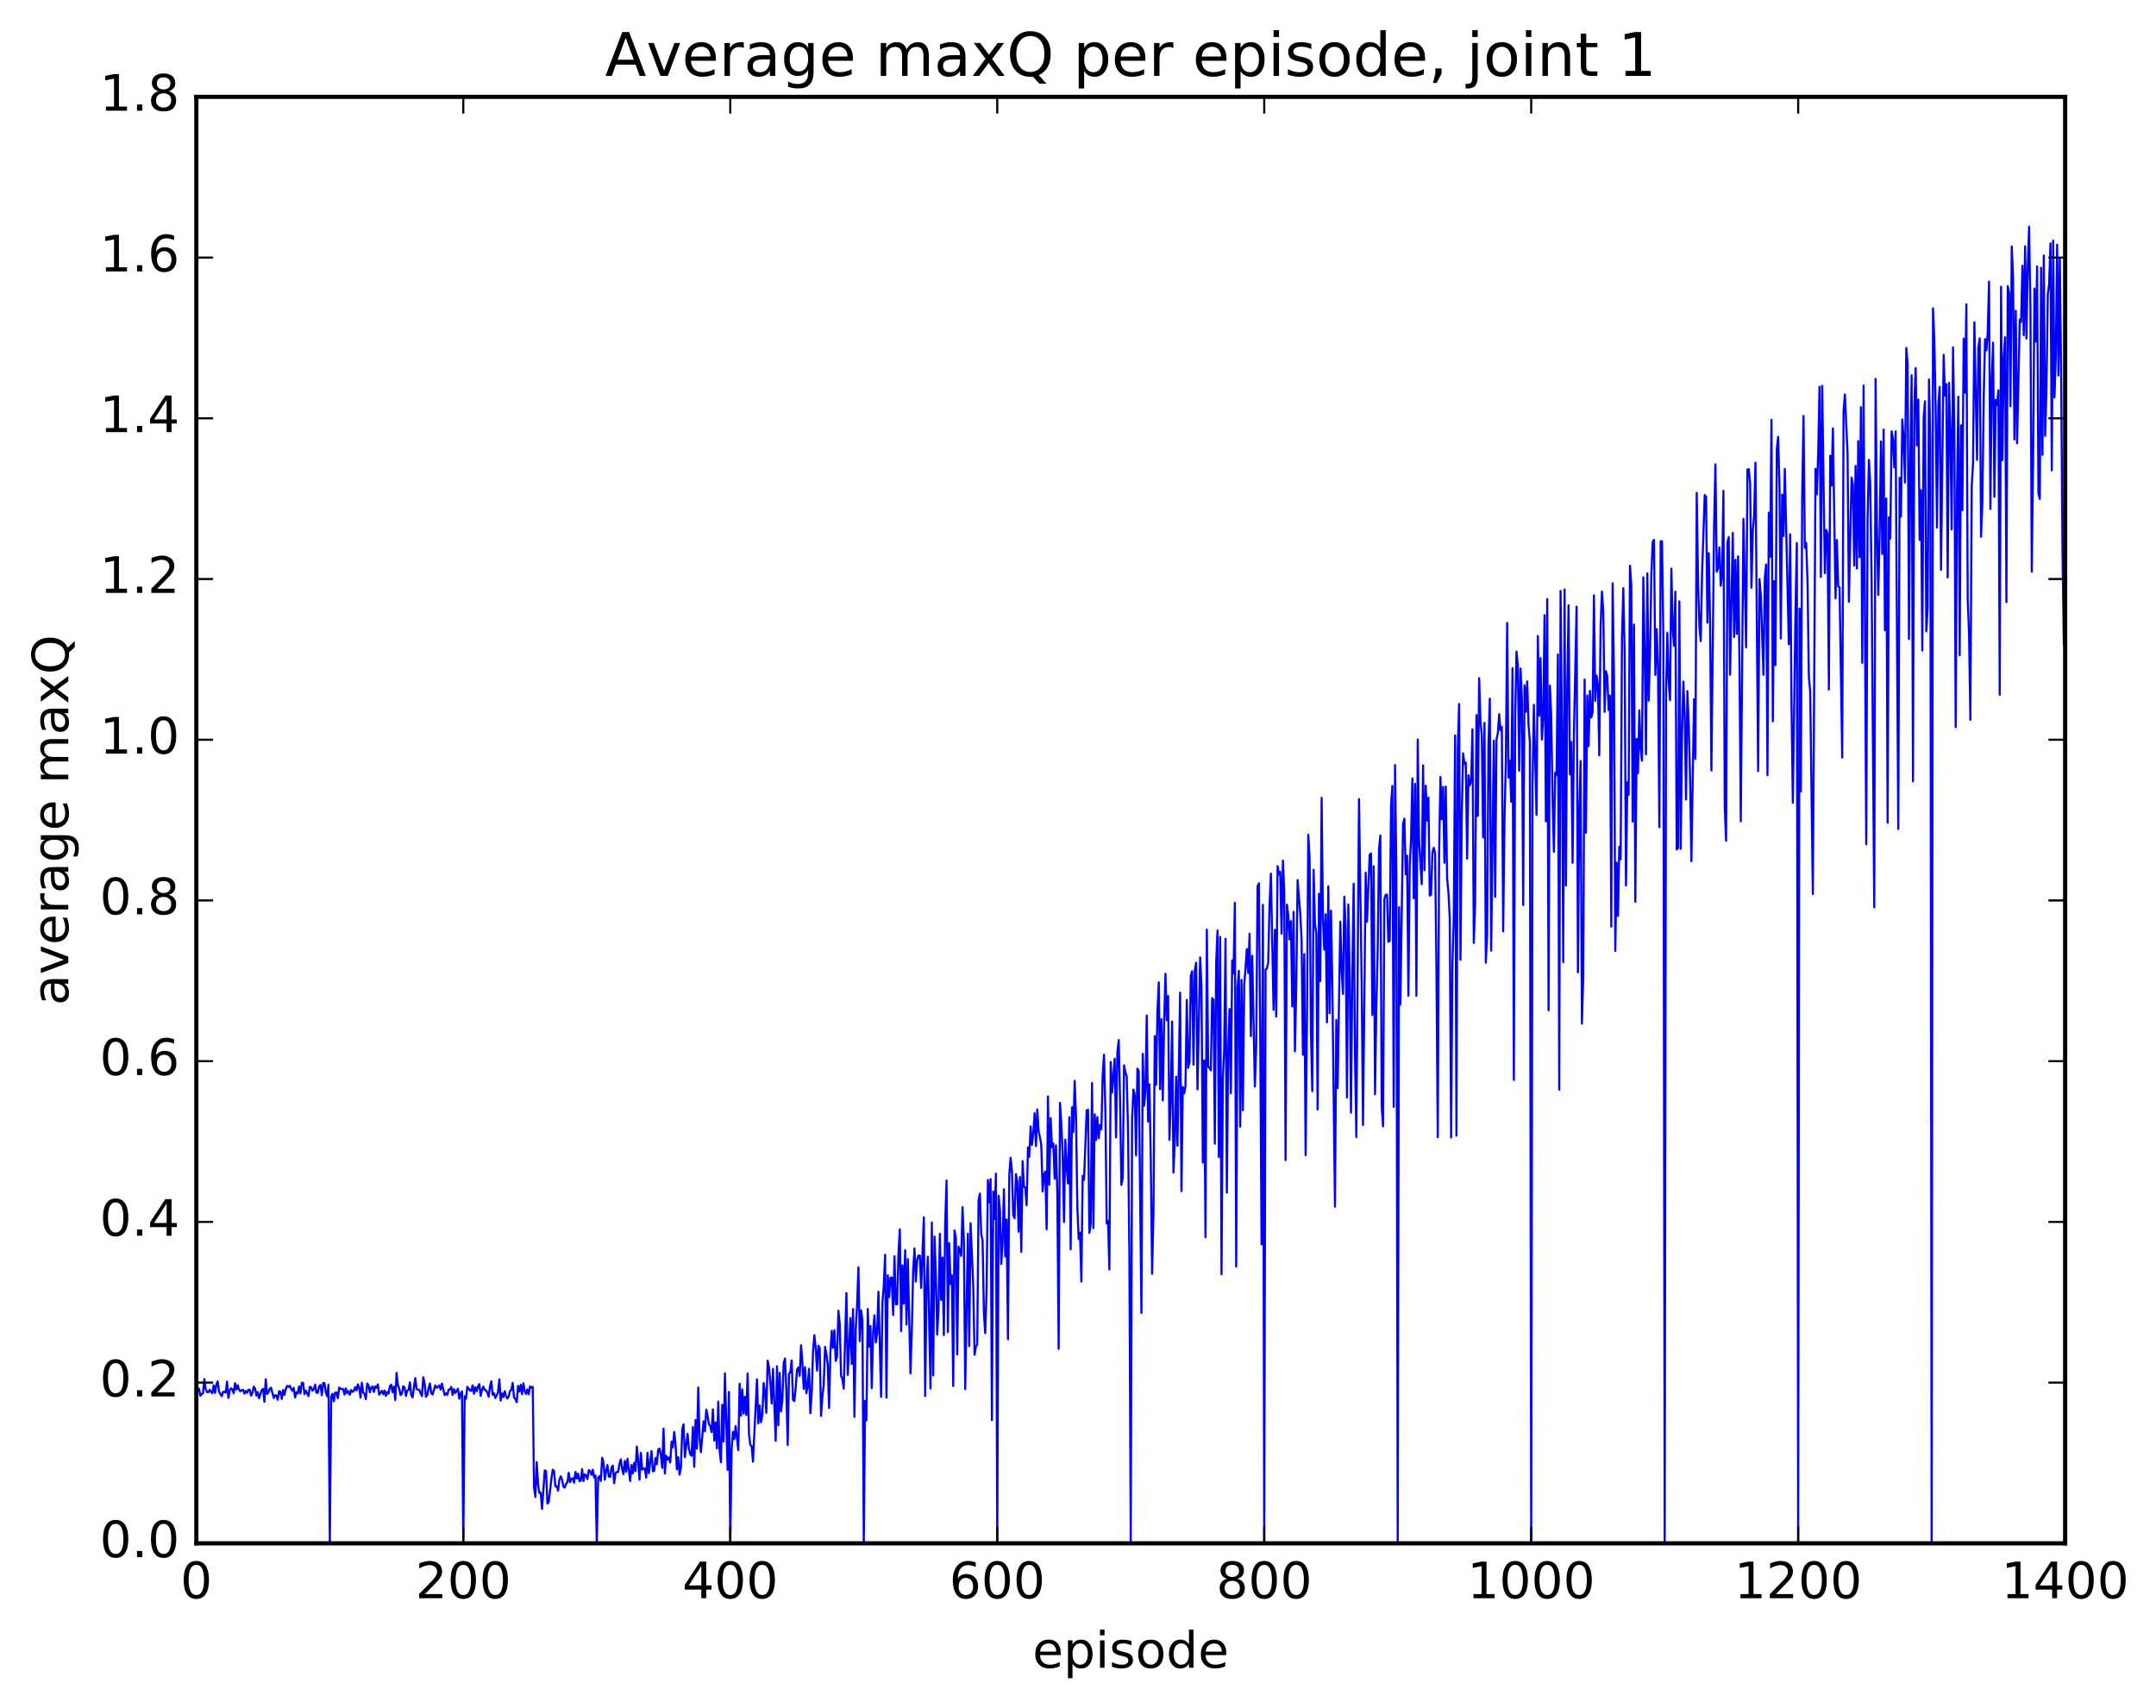 <?xml version="1.0" encoding="utf-8" standalone="no"?>
<!DOCTYPE svg PUBLIC "-//W3C//DTD SVG 1.1//EN"
  "http://www.w3.org/Graphics/SVG/1.1/DTD/svg11.dtd">
<!-- Created with matplotlib (http://matplotlib.org/) -->
<svg height="408pt" version="1.1" viewBox="0 0 515 408" width="515pt" xmlns="http://www.w3.org/2000/svg" xmlns:xlink="http://www.w3.org/1999/xlink">
 <defs>
  <style type="text/css">
*{stroke-linecap:butt;stroke-linejoin:round;stroke-miterlimit:100000;}
  </style>
 </defs>
 <g id="figure_1">
  <g id="patch_1">
   <path d="M 0 408.169 
L 515.768 408.169 
L 515.768 0 
L 0 0 
z
" style="fill:#ffffff;"/>
  </g>
  <g id="axes_1">
   <g id="patch_2">
    <path d="M 46.898 368.742 
L 493.298 368.742 
L 493.298 23.142 
L 46.898 23.142 
z
" style="fill:#ffffff;"/>
   </g>
   <g id="line2d_1">
    <path clip-path="url(#p9c573e83fd)" d="M 46.898 331.35 
L 47.216 331.695 
L 47.535 331.815 
L 47.854 333.485 
L 48.173 333.08 
L 48.492 332.881 
L 48.811 329.495 
L 49.13 331.864 
L 49.448 332.619 
L 49.767 332.616 
L 50.086 332.035 
L 50.405 332.581 
L 50.724 332.855 
L 51.043 330.994 
L 51.361 332.819 
L 51.68 330.812 
L 51.999 330.063 
L 52.318 332.505 
L 52.956 333.583 
L 53.275 332.586 
L 53.593 332.481 
L 53.912 332.755 
L 54.231 330.09 
L 54.55 333.995 
L 54.869 332.261 
L 55.188 331.707 
L 55.507 331.981 
L 55.825 332.88 
L 56.144 330.483 
L 56.463 331.969 
L 56.782 330.966 
L 57.101 331.989 
L 57.42 332.414 
L 57.739 332.155 
L 58.057 332.079 
L 58.376 332.989 
L 58.695 332.327 
L 59.014 332.792 
L 59.333 332.072 
L 59.652 332.035 
L 59.971 333.461 
L 60.289 332.881 
L 60.608 331.29 
L 60.927 331.766 
L 61.246 333.457 
L 61.565 332.584 
L 61.884 334.09 
L 62.522 332.099 
L 62.84 331.86 
L 63.159 334.939 
L 63.478 329.544 
L 63.797 333.042 
L 64.116 332.647 
L 64.435 331.812 
L 64.754 331.546 
L 65.391 334.04 
L 65.71 333.354 
L 66.029 333.421 
L 66.348 334.45 
L 66.667 332.399 
L 66.986 332.525 
L 67.304 334.265 
L 67.623 332.107 
L 67.942 333.281 
L 68.261 331.916 
L 68.58 331.139 
L 68.899 331.364 
L 69.218 331.059 
L 69.536 331.842 
L 69.855 332.321 
L 70.174 331.602 
L 70.493 333.906 
L 70.812 332.655 
L 71.131 332.964 
L 71.45 331.259 
L 71.768 332.927 
L 72.087 330.377 
L 72.406 330.412 
L 72.725 333.104 
L 73.044 332.228 
L 73.681 333.551 
L 74 331.354 
L 74.319 331.453 
L 74.638 332.305 
L 74.957 331.907 
L 75.276 330.826 
L 75.595 332.787 
L 75.913 332.779 
L 76.232 331.236 
L 76.551 330.904 
L 76.87 333.347 
L 77.189 330.432 
L 77.508 330.482 
L 77.827 332.674 
L 78.145 333.618 
L 78.464 330.837 
L 78.783 368.742 
L 79.102 333.792 
L 79.421 333.024 
L 79.74 334.823 
L 80.059 332.719 
L 80.377 332.712 
L 80.696 334.055 
L 81.015 331.522 
L 81.334 331.851 
L 81.972 331.873 
L 82.291 333.199 
L 82.609 331.737 
L 82.928 332.85 
L 83.247 332.391 
L 83.566 333.238 
L 83.885 332.11 
L 84.204 332.552 
L 84.523 332.311 
L 84.841 331.429 
L 85.16 332.212 
L 85.479 330.751 
L 85.798 331.552 
L 86.117 333.911 
L 86.436 330.37 
L 86.755 332.721 
L 87.073 333.04 
L 87.392 334.289 
L 87.711 330.535 
L 88.03 330.951 
L 88.349 332.669 
L 88.668 331.56 
L 88.987 331.257 
L 89.305 332.576 
L 89.624 331.247 
L 89.943 331.587 
L 90.262 330.754 
L 90.581 333.247 
L 91.219 332.302 
L 91.537 333.115 
L 91.856 332.233 
L 92.175 333.501 
L 92.494 332.568 
L 92.813 332.989 
L 93.132 331.179 
L 93.451 330.845 
L 93.769 332.626 
L 94.088 331.293 
L 94.407 334.501 
L 94.726 328.027 
L 95.045 330.913 
L 95.364 331.792 
L 95.683 333.314 
L 96.001 333.017 
L 96.32 331.2 
L 96.639 331.507 
L 96.958 333.538 
L 97.277 332.251 
L 97.596 332.093 
L 97.915 330.278 
L 98.234 333.318 
L 98.552 333.885 
L 99.19 329.266 
L 99.509 331.882 
L 100.147 332.106 
L 100.784 333.565 
L 101.103 329.057 
L 101.422 330.482 
L 101.741 333.722 
L 102.06 333.365 
L 102.379 331.632 
L 102.698 330.54 
L 103.016 332.836 
L 103.335 333.203 
L 103.973 330.996 
L 104.292 331.569 
L 104.611 331.408 
L 104.93 331.004 
L 105.248 332.016 
L 105.567 330.581 
L 106.205 333.331 
L 106.524 332.857 
L 106.843 333.26 
L 107.162 332.016 
L 107.48 331.951 
L 107.799 331.38 
L 108.118 333.3 
L 108.437 331.908 
L 108.756 332.819 
L 109.394 331.815 
L 109.712 334.193 
L 110.031 332.944 
L 110.35 332.414 
L 110.669 368.742 
L 110.988 333.607 
L 111.307 334.222 
L 111.626 331.344 
L 112.263 332.214 
L 112.582 332.315 
L 112.901 330.998 
L 113.22 332.993 
L 113.539 331.458 
L 113.858 332.405 
L 114.176 331.252 
L 114.495 330.687 
L 114.814 333.504 
L 115.133 332.052 
L 115.452 331.296 
L 115.771 332.107 
L 116.09 332.186 
L 116.408 332.717 
L 116.727 333.711 
L 117.046 331.255 
L 117.365 330.023 
L 117.684 333.236 
L 118.003 332.878 
L 118.322 334.023 
L 118.959 332.713 
L 119.278 329.549 
L 119.597 334.644 
L 119.916 332.902 
L 120.235 333.785 
L 120.553 332.392 
L 120.872 333.586 
L 121.191 334.139 
L 121.51 333.633 
L 121.829 332.304 
L 122.148 332.097 
L 122.467 330.393 
L 122.785 333.89 
L 123.104 334.278 
L 123.423 335.037 
L 123.742 331.153 
L 124.061 332.475 
L 124.38 330.859 
L 124.699 333.124 
L 125.017 330.507 
L 125.336 332.372 
L 125.655 333.043 
L 125.974 331.974 
L 126.293 333.163 
L 126.612 331.23 
L 126.931 331.562 
L 127.249 331.35 
L 127.568 355.435 
L 127.887 357.661 
L 128.206 349.325 
L 128.525 354.678 
L 128.844 356.736 
L 129.163 356.652 
L 129.482 360.531 
L 130.119 351.304 
L 130.438 351.531 
L 130.757 359.228 
L 131.076 358.895 
L 131.714 353.341 
L 132.032 351.149 
L 132.351 351.467 
L 132.67 355.136 
L 132.989 355.107 
L 133.308 356.159 
L 133.627 353.511 
L 133.946 352.736 
L 134.264 353.545 
L 134.583 355.219 
L 134.902 355.41 
L 135.221 354.516 
L 135.54 354.165 
L 135.859 351.886 
L 136.178 354.126 
L 136.496 353.363 
L 136.815 353.178 
L 137.134 354.253 
L 137.453 351.676 
L 137.772 353.244 
L 138.091 352.085 
L 138.41 353.885 
L 138.728 353.744 
L 139.047 351.017 
L 139.366 353.875 
L 139.685 352.256 
L 140.004 352.505 
L 140.323 353.39 
L 140.642 351.228 
L 140.96 351.549 
L 141.279 352.357 
L 141.598 351.142 
L 141.917 353.001 
L 142.236 352.541 
L 142.555 368.742 
L 142.874 352.998 
L 143.192 352.691 
L 143.511 353.836 
L 143.83 348.307 
L 144.149 349.342 
L 144.468 353.525 
L 144.787 351.336 
L 145.106 350.025 
L 145.424 352.791 
L 145.743 352.887 
L 146.062 350.62 
L 146.381 350.16 
L 146.7 354.381 
L 147.019 352.038 
L 147.338 351.65 
L 147.656 351.722 
L 147.975 349.724 
L 148.294 348.696 
L 148.613 350.97 
L 148.932 352.234 
L 149.251 349.053 
L 149.57 351.64 
L 149.888 348.537 
L 150.526 353.862 
L 150.845 350.018 
L 151.164 352.021 
L 151.483 349.518 
L 151.802 351.483 
L 152.12 345.624 
L 152.439 348.985 
L 152.758 353.536 
L 153.077 347.115 
L 153.396 351.129 
L 153.715 350.874 
L 154.034 350.861 
L 154.352 353.035 
L 154.671 347.113 
L 154.99 351.985 
L 155.628 346.713 
L 155.947 351.546 
L 156.266 351.436 
L 156.584 348.352 
L 156.903 349.841 
L 157.222 346.353 
L 157.541 346.095 
L 157.86 347.692 
L 158.179 350.716 
L 158.498 341.319 
L 158.816 352.052 
L 159.135 347.827 
L 159.454 348.712 
L 159.773 348.218 
L 160.092 349.427 
L 160.411 344.462 
L 160.73 345.808 
L 161.048 342.133 
L 161.367 345.022 
L 161.686 351.063 
L 162.005 348.172 
L 162.324 352.343 
L 162.643 350.698 
L 162.962 341.524 
L 163.28 340.293 
L 163.599 348.153 
L 164.237 342.56 
L 164.556 346.098 
L 164.875 347.473 
L 165.194 347.84 
L 165.512 340.934 
L 165.831 350.476 
L 166.15 339.291 
L 166.469 346.109 
L 166.788 331.521 
L 167.107 343.595 
L 167.425 346.957 
L 168.063 339.578 
L 168.382 341.978 
L 168.701 336.8 
L 169.02 338.193 
L 169.339 340.306 
L 169.657 340.74 
L 169.976 342.155 
L 170.295 336.716 
L 170.614 344.177 
L 170.933 339.855 
L 171.252 346.051 
L 171.571 334.897 
L 171.889 346.572 
L 172.208 349.379 
L 172.527 335.655 
L 172.846 344.425 
L 173.165 328.14 
L 173.803 351.211 
L 174.121 332.578 
L 174.44 368.742 
L 174.759 346.228 
L 175.078 342.11 
L 175.397 343.829 
L 175.716 340.71 
L 176.353 346.482 
L 176.672 330.596 
L 176.991 338.227 
L 177.31 331.974 
L 177.629 337.763 
L 177.948 333.752 
L 178.267 338.052 
L 178.585 328.15 
L 178.904 342.499 
L 179.223 345.228 
L 179.542 345.542 
L 179.861 349.242 
L 180.817 329.562 
L 181.136 340.077 
L 181.455 335.785 
L 181.774 339.817 
L 182.093 338.128 
L 182.412 330.423 
L 182.731 332.658 
L 183.049 337.557 
L 183.368 325.077 
L 183.687 326.68 
L 184.006 330.276 
L 184.325 335.331 
L 184.644 327.053 
L 185.281 344.251 
L 185.6 326.424 
L 185.919 340.543 
L 186.238 328.02 
L 186.557 337.243 
L 186.876 334.511 
L 187.195 325.653 
L 187.513 324.582 
L 187.832 332.157 
L 188.151 345.256 
L 188.47 328.222 
L 188.789 327.868 
L 189.108 325.048 
L 189.427 334.455 
L 189.745 334.728 
L 190.064 331.569 
L 190.383 327.251 
L 190.702 326.705 
L 191.021 328.74 
L 191.34 321.413 
L 191.659 325.572 
L 191.977 331.84 
L 192.296 326.648 
L 192.615 332.895 
L 192.934 330.984 
L 193.253 327.062 
L 193.572 337.652 
L 193.891 332.744 
L 194.209 322.871 
L 194.528 319.01 
L 194.847 322.115 
L 195.166 327.48 
L 195.485 321.52 
L 195.804 322.087 
L 196.123 338.329 
L 196.441 333.627 
L 196.76 330.918 
L 197.079 321.791 
L 197.398 323.461 
L 197.717 326.098 
L 198.036 336.405 
L 198.355 323.237 
L 198.673 317.961 
L 198.992 322.029 
L 199.311 317.817 
L 199.63 325.165 
L 199.949 324.091 
L 200.268 313.164 
L 200.587 316.275 
L 200.905 328.698 
L 201.224 329.488 
L 201.543 331.781 
L 202.181 308.954 
L 202.5 328.518 
L 203.137 314.902 
L 203.456 325.901 
L 203.775 312.753 
L 204.094 338.523 
L 204.413 317.379 
L 204.732 311.682 
L 205.051 302.795 
L 205.369 320.437 
L 205.688 313.081 
L 206.007 315.429 
L 206.326 368.742 
L 206.645 334.723 
L 206.964 339.347 
L 207.283 312.754 
L 207.601 321.747 
L 207.92 316.801 
L 208.239 331.65 
L 208.558 318.141 
L 208.877 314.271 
L 209.196 320.727 
L 209.515 318.614 
L 209.833 308.624 
L 210.471 333.751 
L 210.79 311.204 
L 211.109 307.13 
L 211.428 299.787 
L 211.747 333.913 
L 212.065 304.694 
L 212.384 309.929 
L 212.703 305.246 
L 213.022 305.265 
L 213.341 314.199 
L 213.66 300.149 
L 213.979 311.616 
L 214.298 311.635 
L 214.616 299.556 
L 214.935 293.719 
L 215.254 318.015 
L 215.573 302.335 
L 215.892 311.461 
L 216.211 298.685 
L 216.53 316.483 
L 216.848 300.826 
L 217.486 328.133 
L 217.805 317.913 
L 218.124 303.655 
L 218.443 298.272 
L 218.762 306.194 
L 219.08 301.021 
L 219.399 299.957 
L 219.718 300.004 
L 220.037 307.727 
L 220.675 290.842 
L 220.994 333.558 
L 221.312 306.803 
L 221.631 300.275 
L 222.269 331.76 
L 222.588 292.091 
L 222.907 328.612 
L 223.226 295.447 
L 223.544 304.342 
L 223.863 318.876 
L 224.182 312.774 
L 224.501 294.795 
L 224.82 310.573 
L 225.139 300.464 
L 225.458 318.995 
L 225.776 292.396 
L 226.095 282.044 
L 226.414 318.298 
L 226.733 297.039 
L 227.052 306.784 
L 227.371 304.691 
L 227.69 331.164 
L 228.008 293.985 
L 228.327 295.746 
L 228.646 323.645 
L 228.965 297.844 
L 229.284 298.76 
L 229.603 300.071 
L 229.922 288.418 
L 230.24 296.33 
L 230.559 331.885 
L 231.197 294.765 
L 231.516 321.623 
L 231.835 292.269 
L 232.472 307.086 
L 232.791 323.687 
L 233.11 321.732 
L 233.429 321.19 
L 233.748 286.778 
L 234.067 285.178 
L 234.386 294.949 
L 234.704 296.244 
L 235.023 313.703 
L 235.342 318.547 
L 235.661 308.233 
L 235.98 281.918 
L 236.299 287.264 
L 236.618 281.705 
L 236.936 339.328 
L 237.255 284.676 
L 237.574 291.279 
L 237.893 280.416 
L 238.212 368.742 
L 238.531 285.681 
L 238.85 288.981 
L 239.168 302.001 
L 239.487 296.871 
L 239.806 284.149 
L 240.125 300.192 
L 240.444 291.361 
L 240.763 319.974 
L 241.082 280.801 
L 241.4 276.619 
L 241.719 279.738 
L 242.038 290.436 
L 242.357 291.068 
L 242.676 280.526 
L 242.995 282.246 
L 243.314 294.283 
L 243.632 281.221 
L 243.951 299.103 
L 244.27 277.436 
L 244.589 283.564 
L 244.908 283.707 
L 245.227 287.968 
L 245.546 274.125 
L 245.864 276.387 
L 246.183 269.135 
L 246.502 273.525 
L 246.821 270.705 
L 247.14 265.985 
L 247.459 273.83 
L 247.778 265.071 
L 248.096 270.381 
L 248.415 271.672 
L 248.734 273.699 
L 249.053 284.668 
L 249.372 280.661 
L 249.691 279.889 
L 250.01 293.702 
L 250.328 261.959 
L 250.647 283.04 
L 250.966 267.146 
L 251.285 274.095 
L 251.604 273.193 
L 251.923 281.609 
L 252.242 273.645 
L 252.56 284.915 
L 252.879 322.25 
L 253.198 263.499 
L 253.517 268.525 
L 253.836 275.856 
L 254.155 291.974 
L 254.474 272.292 
L 254.792 278.835 
L 255.111 282.774 
L 255.43 266.936 
L 255.749 298.501 
L 256.068 264.561 
L 256.387 270.478 
L 256.705 258.234 
L 257.024 266.747 
L 257.343 288.357 
L 257.662 296.029 
L 257.981 294.52 
L 258.3 306.197 
L 258.619 280.944 
L 258.938 281.898 
L 259.575 265.284 
L 259.894 265.129 
L 260.213 294.563 
L 260.532 292.42 
L 260.851 258.778 
L 261.17 293.414 
L 261.488 266.244 
L 261.807 272.389 
L 262.126 266.926 
L 262.445 271.959 
L 262.764 268.78 
L 263.083 269.831 
L 263.401 256.713 
L 263.72 251.994 
L 264.039 265.598 
L 264.358 292.286 
L 264.677 291.725 
L 264.996 303.297 
L 265.315 253.736 
L 265.634 261.086 
L 266.271 252.947 
L 266.59 271.773 
L 266.909 251.293 
L 267.228 248.5 
L 267.547 263.137 
L 267.865 283.113 
L 268.184 281.344 
L 268.503 254.523 
L 268.822 256.211 
L 269.141 257.215 
L 269.46 270.476 
L 269.779 300.295 
L 270.098 368.742 
L 270.416 267.641 
L 270.735 260.322 
L 271.054 261.532 
L 271.373 276.033 
L 271.692 255.317 
L 272.011 255.902 
L 272.648 313.689 
L 272.967 251.804 
L 273.286 264.194 
L 273.605 260.702 
L 273.924 242.63 
L 274.243 267.958 
L 274.562 259.071 
L 274.88 276.825 
L 275.199 304.337 
L 275.518 289.984 
L 275.837 247.559 
L 276.156 259.202 
L 276.475 241.696 
L 276.793 234.709 
L 277.112 260.231 
L 277.431 243.503 
L 277.75 262.902 
L 278.069 244.487 
L 278.388 232.681 
L 278.707 243.765 
L 279.026 237.975 
L 279.344 272.342 
L 279.663 262.486 
L 279.982 244.058 
L 280.301 280.165 
L 280.62 272.632 
L 280.939 257.233 
L 281.257 273.742 
L 281.895 237.171 
L 282.214 284.595 
L 282.533 259.712 
L 282.852 261.279 
L 283.171 259.58 
L 283.49 238.91 
L 283.808 255.135 
L 284.127 253.809 
L 284.446 233.153 
L 284.765 232.045 
L 285.084 254.376 
L 285.403 231.843 
L 285.721 230.015 
L 286.04 260.273 
L 286.678 228.752 
L 286.997 235.59 
L 287.316 277.786 
L 287.635 253.368 
L 287.954 295.609 
L 288.272 222.109 
L 288.591 254.831 
L 288.91 255.148 
L 289.229 255.734 
L 289.548 238.456 
L 289.867 238.922 
L 290.185 273.24 
L 290.504 229.92 
L 290.823 222.296 
L 291.142 276.427 
L 291.461 223.844 
L 291.78 304.443 
L 292.099 257.674 
L 292.418 250.959 
L 292.736 224.295 
L 293.055 284.943 
L 293.374 251.058 
L 293.693 241.071 
L 294.012 261.218 
L 294.331 229.466 
L 294.649 232.574 
L 294.968 215.698 
L 295.287 302.62 
L 295.606 236.081 
L 295.925 231.961 
L 296.244 269.193 
L 296.563 234.131 
L 296.882 265.256 
L 297.2 235.494 
L 297.838 226.765 
L 298.157 232.461 
L 298.476 223.116 
L 298.795 247.552 
L 299.113 228.366 
L 299.751 259.603 
L 300.07 249.836 
L 300.389 211.807 
L 300.708 211.042 
L 301.027 247.357 
L 301.346 297.317 
L 301.664 216.202 
L 301.983 368.742 
L 302.302 231.663 
L 302.621 231.443 
L 302.94 229.937 
L 303.259 215.896 
L 303.577 208.735 
L 304.215 241.28 
L 304.534 222.139 
L 304.853 242.894 
L 305.172 206.942 
L 305.491 208.91 
L 305.81 208.299 
L 306.128 223.1 
L 306.447 205.618 
L 306.766 213.014 
L 307.085 277.182 
L 307.404 216.155 
L 307.723 218.559 
L 308.041 224.461 
L 308.36 220.077 
L 308.679 240.488 
L 308.998 217.857 
L 309.317 251.184 
L 309.636 235.619 
L 309.955 210.268 
L 310.592 218.249 
L 310.911 224.603 
L 311.23 252.03 
L 311.549 227.961 
L 311.868 276.007 
L 312.187 243.947 
L 312.505 199.454 
L 312.824 205.083 
L 313.143 246.624 
L 313.462 260.696 
L 313.781 207.811 
L 314.1 220.663 
L 314.419 223.024 
L 314.738 265.072 
L 315.056 213.543 
L 315.375 234.424 
L 315.694 190.623 
L 316.013 219.51 
L 316.332 226.894 
L 316.651 218.45 
L 316.969 244.275 
L 317.288 211.775 
L 317.607 242.093 
L 317.926 217.57 
L 318.245 234.793 
L 318.883 288.312 
L 319.202 243.689 
L 319.52 259.963 
L 320.158 220.213 
L 320.477 231.765 
L 320.796 237.481 
L 321.115 214.251 
L 321.433 221.754 
L 321.752 262.239 
L 322.071 216.118 
L 322.39 232.222 
L 322.709 265.855 
L 323.028 232.1 
L 323.347 211.137 
L 323.666 252.092 
L 323.984 271.664 
L 324.622 190.913 
L 325.26 234.773 
L 325.579 268.81 
L 326.216 208.501 
L 326.535 220.25 
L 327.173 204.201 
L 327.492 203.912 
L 327.811 242.506 
L 328.13 206.966 
L 328.448 261.443 
L 328.767 240.566 
L 329.086 227.1 
L 329.405 202.671 
L 329.724 199.633 
L 330.043 264.232 
L 330.361 269.118 
L 330.68 214.792 
L 330.999 213.793 
L 331.318 213.735 
L 331.637 225.007 
L 331.956 224.801 
L 332.275 192.523 
L 332.594 187.778 
L 332.912 264.452 
L 333.231 182.788 
L 333.55 209.032 
L 333.869 368.742 
L 334.188 216.748 
L 334.507 240.002 
L 335.144 196.85 
L 335.463 195.592 
L 335.782 208.911 
L 336.101 204.443 
L 336.42 237.91 
L 336.739 206.844 
L 337.058 200.294 
L 337.376 185.999 
L 337.695 214.602 
L 338.014 187.289 
L 338.333 237.935 
L 338.652 176.69 
L 338.971 201.081 
L 339.608 211.256 
L 339.927 182.88 
L 340.246 207.919 
L 340.565 187.703 
L 340.884 196.076 
L 341.203 190.568 
L 341.522 213.982 
L 341.84 213.777 
L 342.159 203.682 
L 342.478 202.543 
L 342.797 203.886 
L 343.116 230.962 
L 343.435 271.72 
L 343.753 204.273 
L 344.072 185.64 
L 344.391 195.761 
L 344.71 188.023 
L 345.029 206.149 
L 345.348 187.944 
L 345.667 209.86 
L 345.986 213.154 
L 346.304 219.502 
L 346.623 271.794 
L 346.942 230.001 
L 347.261 219.503 
L 347.58 175.73 
L 347.899 271.331 
L 348.217 178.982 
L 348.536 168.2 
L 348.855 229.324 
L 349.174 194.213 
L 349.493 179.996 
L 349.812 182.518 
L 350.131 182.177 
L 350.45 205.146 
L 350.768 185.216 
L 351.087 187.647 
L 351.406 186.505 
L 351.725 174.249 
L 352.044 225.285 
L 352.363 216.006 
L 352.682 170.858 
L 353 194.956 
L 353.319 162.037 
L 353.638 172.211 
L 353.957 175.72 
L 354.276 200.089 
L 354.595 172.707 
L 354.913 230.023 
L 355.232 223.247 
L 355.551 177.521 
L 355.87 166.928 
L 356.189 227.139 
L 356.827 176.967 
L 357.146 214.291 
L 357.464 176.723 
L 357.783 175.214 
L 358.102 170.633 
L 358.421 174.497 
L 358.74 173.67 
L 359.059 222.551 
L 359.377 195.973 
L 359.696 182.119 
L 360.015 148.867 
L 360.334 185.79 
L 360.653 181.758 
L 360.972 191.555 
L 361.291 159.647 
L 361.61 258.034 
L 361.928 171.071 
L 362.247 155.709 
L 362.566 159.084 
L 362.885 184.134 
L 363.204 159.737 
L 363.523 166.767 
L 363.841 216.242 
L 364.16 163.757 
L 364.479 170.066 
L 364.798 162.81 
L 365.117 173.056 
L 365.436 177.337 
L 365.755 368.742 
L 366.074 187.669 
L 366.392 168.408 
L 367.03 194.7 
L 367.349 151.963 
L 367.668 170.994 
L 367.987 157.242 
L 368.305 176.698 
L 368.624 171.46 
L 368.943 146.996 
L 369.262 196.254 
L 369.581 143.145 
L 369.9 241.382 
L 370.219 163.813 
L 370.538 170.877 
L 370.856 191.035 
L 371.175 203.517 
L 371.494 184.564 
L 371.813 185.204 
L 372.132 156.372 
L 372.451 260.341 
L 372.769 141.173 
L 373.088 174.193 
L 373.407 229.883 
L 373.726 140.836 
L 374.045 211.557 
L 374.364 164.282 
L 374.683 144.626 
L 375.002 185.027 
L 375.32 177.261 
L 375.639 206.154 
L 375.958 175.526 
L 376.596 144.937 
L 376.915 232.305 
L 377.233 194.825 
L 377.552 181.832 
L 377.871 244.583 
L 378.19 232.985 
L 378.509 162.349 
L 378.828 198.976 
L 379.147 166.18 
L 379.466 178.282 
L 379.784 165.08 
L 380.103 171.44 
L 380.422 170.16 
L 380.741 142.256 
L 381.06 167.457 
L 381.379 161.425 
L 381.697 163.677 
L 382.016 180.475 
L 382.335 149.472 
L 382.654 141.343 
L 382.973 146.158 
L 383.292 170.097 
L 383.611 160.35 
L 383.93 161.598 
L 384.248 169.667 
L 384.567 166.191 
L 384.886 221.387 
L 385.205 139.351 
L 385.524 161.233 
L 385.843 227.208 
L 386.161 206.09 
L 386.48 218.841 
L 386.799 202.31 
L 387.118 205.289 
L 387.437 152.395 
L 387.756 140.526 
L 388.075 156.018 
L 388.394 211.557 
L 388.712 186.897 
L 389.031 189.915 
L 389.35 135.158 
L 389.669 139.875 
L 389.988 196.307 
L 390.307 149.234 
L 390.625 215.456 
L 390.944 176.566 
L 391.263 184.745 
L 391.582 169.721 
L 391.901 178.954 
L 392.22 181.736 
L 392.539 137.942 
L 392.858 155.619 
L 393.176 180.228 
L 393.495 136.967 
L 393.814 167.404 
L 394.133 156.64 
L 394.452 137.327 
L 394.771 129.541 
L 395.089 128.98 
L 395.408 161.247 
L 395.727 150.308 
L 396.046 159.751 
L 396.365 197.628 
L 396.684 129.328 
L 397.003 129.324 
L 397.322 152.611 
L 397.64 368.742 
L 397.959 165.414 
L 398.278 151.189 
L 398.597 162.926 
L 398.916 167.279 
L 399.235 135.864 
L 399.553 149.973 
L 399.872 154.301 
L 400.191 141.361 
L 400.51 202.947 
L 400.829 202.658 
L 401.148 143.684 
L 401.467 202.817 
L 401.786 175.321 
L 402.104 162.836 
L 402.423 170.901 
L 402.742 191.031 
L 403.061 165.112 
L 403.38 173.016 
L 403.699 185.411 
L 404.017 205.784 
L 404.655 167.055 
L 404.974 181.308 
L 405.293 117.744 
L 405.612 139.174 
L 405.931 149.626 
L 406.25 153.188 
L 406.568 137.05 
L 407.206 118.264 
L 407.525 118.702 
L 407.844 148.768 
L 408.163 132.154 
L 408.481 148.334 
L 408.8 184.085 
L 409.438 125.979 
L 409.757 110.933 
L 410.076 136.589 
L 410.395 135.659 
L 410.714 130.781 
L 411.032 139.957 
L 411.351 137.337 
L 411.67 117.277 
L 411.989 192.846 
L 412.308 200.877 
L 412.627 129.641 
L 412.945 128.307 
L 413.264 161.207 
L 413.902 127.308 
L 414.221 152.193 
L 414.54 133.754 
L 414.859 151.456 
L 415.178 132.923 
L 415.496 158.038 
L 415.815 196.218 
L 416.453 123.954 
L 417.091 154.678 
L 417.409 112.187 
L 417.728 112.1 
L 418.047 115.403 
L 418.366 140.434 
L 418.685 126.964 
L 419.004 123.133 
L 419.323 110.543 
L 419.96 184.239 
L 420.279 138.352 
L 420.598 142.022 
L 421.236 161.241 
L 421.555 138.087 
L 421.873 134.869 
L 422.192 185.205 
L 422.511 122.491 
L 422.83 133.033 
L 423.149 100.299 
L 423.468 172.334 
L 423.787 138.856 
L 424.106 158.922 
L 424.424 107.308 
L 424.743 104.375 
L 425.062 116.112 
L 425.381 152.537 
L 425.7 118.18 
L 426.019 128.07 
L 426.337 112.06 
L 427.294 153.961 
L 427.613 127.662 
L 427.932 168.058 
L 428.251 191.785 
L 428.888 145.979 
L 429.207 129.738 
L 429.526 368.742 
L 429.845 145.42 
L 430.164 189.097 
L 430.483 118.946 
L 430.801 99.375 
L 431.12 130.888 
L 431.439 129.7 
L 431.758 138.749 
L 432.077 161.678 
L 432.396 165.239 
L 433.034 213.588 
L 433.671 112.025 
L 433.99 118.104 
L 434.309 108.2 
L 434.628 92.424 
L 434.947 137.831 
L 435.265 92.181 
L 435.903 136.94 
L 436.222 126.602 
L 436.541 127.467 
L 436.86 164.738 
L 437.179 108.881 
L 437.498 116.03 
L 437.816 102.345 
L 438.454 142.97 
L 438.773 129.033 
L 439.092 140.095 
L 439.411 140.312 
L 440.048 181 
L 440.367 98.285 
L 440.686 94.239 
L 441.324 108.365 
L 441.643 143.773 
L 442.28 114.117 
L 442.599 115.763 
L 442.918 135.154 
L 443.237 111.313 
L 443.556 135.838 
L 443.875 105.373 
L 444.193 133.127 
L 444.512 97.287 
L 444.831 158.389 
L 445.15 92.106 
L 445.788 201.726 
L 446.107 124.088 
L 446.425 109.877 
L 446.744 115.577 
L 447.063 138.728 
L 447.701 216.777 
L 448.02 90.528 
L 448.339 125.22 
L 448.658 142.149 
L 448.976 127.875 
L 449.295 105.485 
L 449.614 132.371 
L 449.933 102.646 
L 450.252 150.604 
L 450.571 119.107 
L 450.889 196.558 
L 451.208 123.589 
L 451.527 128.683 
L 451.846 103.063 
L 452.165 104.821 
L 452.484 111.673 
L 452.803 103.075 
L 453.44 198.066 
L 453.759 114.16 
L 454.078 123.43 
L 454.397 100.242 
L 454.716 104.905 
L 455.035 115.287 
L 455.353 83.127 
L 455.672 86.913 
L 455.991 152.69 
L 456.31 110.191 
L 456.629 89.659 
L 456.948 186.671 
L 457.267 96.757 
L 457.586 87.939 
L 457.904 106.406 
L 458.223 95.48 
L 458.542 128.997 
L 458.861 117.126 
L 459.18 155.429 
L 459.499 99.763 
L 459.817 95.888 
L 460.136 150.822 
L 460.455 145.313 
L 460.774 90.673 
L 461.093 105.502 
L 461.412 368.742 
L 461.731 73.653 
L 462.05 81.168 
L 462.368 97.746 
L 462.687 126.035 
L 463.006 96.758 
L 463.325 92.433 
L 463.644 136.135 
L 464.281 84.801 
L 464.6 94.522 
L 464.919 91.779 
L 465.238 137.962 
L 465.557 91.481 
L 465.876 103.069 
L 466.195 126.49 
L 466.514 82.996 
L 466.832 102.689 
L 467.151 173.723 
L 467.47 117.131 
L 467.789 94.769 
L 468.108 156.543 
L 468.427 101.606 
L 468.745 121.881 
L 469.064 80.909 
L 469.383 93.811 
L 469.702 72.699 
L 470.021 143.083 
L 470.34 151.441 
L 470.659 171.967 
L 470.978 116.381 
L 471.296 110.653 
L 471.615 76.99 
L 472.253 109.877 
L 472.572 83.087 
L 472.891 80.852 
L 473.209 128.242 
L 473.528 120.006 
L 473.847 94.778 
L 474.166 81.027 
L 474.485 83.704 
L 474.804 79.413 
L 475.123 67.293 
L 475.442 121.612 
L 475.76 90.862 
L 476.079 81.874 
L 476.398 118.716 
L 476.717 95.555 
L 477.036 96.8 
L 477.355 93.26 
L 477.673 165.987 
L 477.992 68.494 
L 478.311 109.947 
L 478.63 85.306 
L 478.949 80.547 
L 479.268 143.853 
L 479.587 68.363 
L 479.906 69.978 
L 480.224 97.069 
L 480.543 58.887 
L 480.862 66.28 
L 481.181 104.998 
L 481.5 74.234 
L 481.819 105.903 
L 482.456 76.357 
L 482.775 76.954 
L 483.094 63.484 
L 483.413 80.087 
L 483.732 58.84 
L 484.051 80.869 
L 484.37 63.724 
L 484.688 54.143 
L 485.007 73.629 
L 485.326 136.591 
L 485.645 110.152 
L 485.964 68.974 
L 486.283 81.605 
L 486.601 63.668 
L 486.92 117.956 
L 487.239 119.216 
L 487.558 63.982 
L 487.877 108.682 
L 488.196 61.052 
L 488.515 104.137 
L 488.834 93.173 
L 489.152 70.318 
L 489.471 67.959 
L 489.79 58.159 
L 490.109 112.387 
L 490.428 57.463 
L 490.747 94.942 
L 491.065 85.317 
L 491.384 58.465 
L 491.703 89.712 
L 492.022 61.811 
L 492.341 89.213 
L 492.66 131.331 
L 492.979 153.952 
L 492.979 153.952 
" style="fill:none;stroke:#0000ff;stroke-linecap:square;stroke-width:0.5;"/>
   </g>
   <g id="patch_3">
    <path d="M 46.898 23.142 
L 493.298 23.142 
" style="fill:none;stroke:#000000;stroke-linecap:square;stroke-linejoin:miter;"/>
   </g>
   <g id="patch_4">
    <path d="M 493.298 368.742 
L 493.298 23.142 
" style="fill:none;stroke:#000000;stroke-linecap:square;stroke-linejoin:miter;"/>
   </g>
   <g id="patch_5">
    <path d="M 46.898 368.742 
L 46.898 23.142 
" style="fill:none;stroke:#000000;stroke-linecap:square;stroke-linejoin:miter;"/>
   </g>
   <g id="patch_6">
    <path d="M 46.898 368.742 
L 493.298 368.742 
" style="fill:none;stroke:#000000;stroke-linecap:square;stroke-linejoin:miter;"/>
   </g>
   <g id="matplotlib.axis_1">
    <g id="xtick_1">
     <g id="line2d_2">
      <defs>
       <path d="M 0 0 
L 0 -4 
" id="m5637d35ea3" style="stroke:#000000;stroke-width:0.5;"/>
      </defs>
      <g>
       <use style="stroke:#000000;stroke-width:0.5;" x="46.898" xlink:href="#m5637d35ea3" y="368.742"/>
      </g>
     </g>
     <g id="line2d_3">
      <defs>
       <path d="M 0 0 
L 0 4 
" id="m2878e4bf56" style="stroke:#000000;stroke-width:0.5;"/>
      </defs>
      <g>
       <use style="stroke:#000000;stroke-width:0.5;" x="46.898" xlink:href="#m2878e4bf56" y="23.142"/>
      </g>
     </g>
     <g id="text_1">
      <!-- 0 -->
      <defs>
       <path d="M 31.781 66.406 
Q 24.172 66.406 20.328 58.906 
Q 16.5 51.422 16.5 36.375 
Q 16.5 21.391 20.328 13.891 
Q 24.172 6.391 31.781 6.391 
Q 39.453 6.391 43.281 13.891 
Q 47.125 21.391 47.125 36.375 
Q 47.125 51.422 43.281 58.906 
Q 39.453 66.406 31.781 66.406 
M 31.781 74.219 
Q 44.047 74.219 50.516 64.516 
Q 56.984 54.828 56.984 36.375 
Q 56.984 17.969 50.516 8.266 
Q 44.047 -1.422 31.781 -1.422 
Q 19.531 -1.422 13.062 8.266 
Q 6.594 17.969 6.594 36.375 
Q 6.594 54.828 13.062 64.516 
Q 19.531 74.219 31.781 74.219 
" id="BitstreamVeraSans-Roman-30"/>
      </defs>
      <g transform="translate(43.08 381.86)scale(0.12 -0.12)">
       <use xlink:href="#BitstreamVeraSans-Roman-30"/>
      </g>
     </g>
    </g>
    <g id="xtick_2">
     <g id="line2d_4">
      <g>
       <use style="stroke:#000000;stroke-width:0.5;" x="110.669" xlink:href="#m5637d35ea3" y="368.742"/>
      </g>
     </g>
     <g id="line2d_5">
      <g>
       <use style="stroke:#000000;stroke-width:0.5;" x="110.669" xlink:href="#m2878e4bf56" y="23.142"/>
      </g>
     </g>
     <g id="text_2">
      <!-- 200 -->
      <defs>
       <path d="M 19.188 8.297 
L 53.609 8.297 
L 53.609 0 
L 7.328 0 
L 7.328 8.297 
Q 12.938 14.109 22.625 23.891 
Q 32.328 33.688 34.812 36.531 
Q 39.547 41.844 41.422 45.531 
Q 43.312 49.219 43.312 52.781 
Q 43.312 58.594 39.234 62.25 
Q 35.156 65.922 28.609 65.922 
Q 23.969 65.922 18.812 64.312 
Q 13.672 62.703 7.812 59.422 
L 7.812 69.391 
Q 13.766 71.781 18.938 73 
Q 24.125 74.219 28.422 74.219 
Q 39.75 74.219 46.484 68.547 
Q 53.219 62.891 53.219 53.422 
Q 53.219 48.922 51.531 44.891 
Q 49.859 40.875 45.406 35.406 
Q 44.188 33.984 37.641 27.219 
Q 31.109 20.453 19.188 8.297 
" id="BitstreamVeraSans-Roman-32"/>
      </defs>
      <g transform="translate(99.216 381.86)scale(0.12 -0.12)">
       <use xlink:href="#BitstreamVeraSans-Roman-32"/>
       <use x="63.623" xlink:href="#BitstreamVeraSans-Roman-30"/>
       <use x="127.246" xlink:href="#BitstreamVeraSans-Roman-30"/>
      </g>
     </g>
    </g>
    <g id="xtick_3">
     <g id="line2d_6">
      <g>
       <use style="stroke:#000000;stroke-width:0.5;" x="174.44" xlink:href="#m5637d35ea3" y="368.742"/>
      </g>
     </g>
     <g id="line2d_7">
      <g>
       <use style="stroke:#000000;stroke-width:0.5;" x="174.44" xlink:href="#m2878e4bf56" y="23.142"/>
      </g>
     </g>
     <g id="text_3">
      <!-- 400 -->
      <defs>
       <path d="M 37.797 64.312 
L 12.891 25.391 
L 37.797 25.391 
z
M 35.203 72.906 
L 47.609 72.906 
L 47.609 25.391 
L 58.016 25.391 
L 58.016 17.188 
L 47.609 17.188 
L 47.609 0 
L 37.797 0 
L 37.797 17.188 
L 4.891 17.188 
L 4.891 26.703 
z
" id="BitstreamVeraSans-Roman-34"/>
      </defs>
      <g transform="translate(162.988 381.86)scale(0.12 -0.12)">
       <use xlink:href="#BitstreamVeraSans-Roman-34"/>
       <use x="63.623" xlink:href="#BitstreamVeraSans-Roman-30"/>
       <use x="127.246" xlink:href="#BitstreamVeraSans-Roman-30"/>
      </g>
     </g>
    </g>
    <g id="xtick_4">
     <g id="line2d_8">
      <g>
       <use style="stroke:#000000;stroke-width:0.5;" x="238.212" xlink:href="#m5637d35ea3" y="368.742"/>
      </g>
     </g>
     <g id="line2d_9">
      <g>
       <use style="stroke:#000000;stroke-width:0.5;" x="238.212" xlink:href="#m2878e4bf56" y="23.142"/>
      </g>
     </g>
     <g id="text_4">
      <!-- 600 -->
      <defs>
       <path d="M 33.016 40.375 
Q 26.375 40.375 22.484 35.828 
Q 18.609 31.297 18.609 23.391 
Q 18.609 15.531 22.484 10.953 
Q 26.375 6.391 33.016 6.391 
Q 39.656 6.391 43.531 10.953 
Q 47.406 15.531 47.406 23.391 
Q 47.406 31.297 43.531 35.828 
Q 39.656 40.375 33.016 40.375 
M 52.594 71.297 
L 52.594 62.312 
Q 48.875 64.062 45.094 64.984 
Q 41.312 65.922 37.594 65.922 
Q 27.828 65.922 22.672 59.328 
Q 17.531 52.734 16.797 39.406 
Q 19.672 43.656 24.016 45.922 
Q 28.375 48.188 33.594 48.188 
Q 44.578 48.188 50.953 41.516 
Q 57.328 34.859 57.328 23.391 
Q 57.328 12.156 50.688 5.359 
Q 44.047 -1.422 33.016 -1.422 
Q 20.359 -1.422 13.672 8.266 
Q 6.984 17.969 6.984 36.375 
Q 6.984 53.656 15.188 63.938 
Q 23.391 74.219 37.203 74.219 
Q 40.922 74.219 44.703 73.484 
Q 48.484 72.75 52.594 71.297 
" id="BitstreamVeraSans-Roman-36"/>
      </defs>
      <g transform="translate(226.759 381.86)scale(0.12 -0.12)">
       <use xlink:href="#BitstreamVeraSans-Roman-36"/>
       <use x="63.623" xlink:href="#BitstreamVeraSans-Roman-30"/>
       <use x="127.246" xlink:href="#BitstreamVeraSans-Roman-30"/>
      </g>
     </g>
    </g>
    <g id="xtick_5">
     <g id="line2d_10">
      <g>
       <use style="stroke:#000000;stroke-width:0.5;" x="301.983" xlink:href="#m5637d35ea3" y="368.742"/>
      </g>
     </g>
     <g id="line2d_11">
      <g>
       <use style="stroke:#000000;stroke-width:0.5;" x="301.983" xlink:href="#m2878e4bf56" y="23.142"/>
      </g>
     </g>
     <g id="text_5">
      <!-- 800 -->
      <defs>
       <path d="M 31.781 34.625 
Q 24.75 34.625 20.719 30.859 
Q 16.703 27.094 16.703 20.516 
Q 16.703 13.922 20.719 10.156 
Q 24.75 6.391 31.781 6.391 
Q 38.812 6.391 42.859 10.172 
Q 46.922 13.969 46.922 20.516 
Q 46.922 27.094 42.891 30.859 
Q 38.875 34.625 31.781 34.625 
M 21.922 38.812 
Q 15.578 40.375 12.031 44.719 
Q 8.5 49.078 8.5 55.328 
Q 8.5 64.062 14.719 69.141 
Q 20.953 74.219 31.781 74.219 
Q 42.672 74.219 48.875 69.141 
Q 55.078 64.062 55.078 55.328 
Q 55.078 49.078 51.531 44.719 
Q 48 40.375 41.703 38.812 
Q 48.828 37.156 52.797 32.312 
Q 56.781 27.484 56.781 20.516 
Q 56.781 9.906 50.312 4.234 
Q 43.844 -1.422 31.781 -1.422 
Q 19.734 -1.422 13.25 4.234 
Q 6.781 9.906 6.781 20.516 
Q 6.781 27.484 10.781 32.312 
Q 14.797 37.156 21.922 38.812 
M 18.312 54.391 
Q 18.312 48.734 21.844 45.562 
Q 25.391 42.391 31.781 42.391 
Q 38.141 42.391 41.719 45.562 
Q 45.312 48.734 45.312 54.391 
Q 45.312 60.062 41.719 63.234 
Q 38.141 66.406 31.781 66.406 
Q 25.391 66.406 21.844 63.234 
Q 18.312 60.062 18.312 54.391 
" id="BitstreamVeraSans-Roman-38"/>
      </defs>
      <g transform="translate(290.531 381.86)scale(0.12 -0.12)">
       <use xlink:href="#BitstreamVeraSans-Roman-38"/>
       <use x="63.623" xlink:href="#BitstreamVeraSans-Roman-30"/>
       <use x="127.246" xlink:href="#BitstreamVeraSans-Roman-30"/>
      </g>
     </g>
    </g>
    <g id="xtick_6">
     <g id="line2d_12">
      <g>
       <use style="stroke:#000000;stroke-width:0.5;" x="365.755" xlink:href="#m5637d35ea3" y="368.742"/>
      </g>
     </g>
     <g id="line2d_13">
      <g>
       <use style="stroke:#000000;stroke-width:0.5;" x="365.755" xlink:href="#m2878e4bf56" y="23.142"/>
      </g>
     </g>
     <g id="text_6">
      <!-- 1000 -->
      <defs>
       <path d="M 12.406 8.297 
L 28.516 8.297 
L 28.516 63.922 
L 10.984 60.406 
L 10.984 69.391 
L 28.422 72.906 
L 38.281 72.906 
L 38.281 8.297 
L 54.391 8.297 
L 54.391 0 
L 12.406 0 
z
" id="BitstreamVeraSans-Roman-31"/>
      </defs>
      <g transform="translate(350.485 381.86)scale(0.12 -0.12)">
       <use xlink:href="#BitstreamVeraSans-Roman-31"/>
       <use x="63.623" xlink:href="#BitstreamVeraSans-Roman-30"/>
       <use x="127.246" xlink:href="#BitstreamVeraSans-Roman-30"/>
       <use x="190.869" xlink:href="#BitstreamVeraSans-Roman-30"/>
      </g>
     </g>
    </g>
    <g id="xtick_7">
     <g id="line2d_14">
      <g>
       <use style="stroke:#000000;stroke-width:0.5;" x="429.526" xlink:href="#m5637d35ea3" y="368.742"/>
      </g>
     </g>
     <g id="line2d_15">
      <g>
       <use style="stroke:#000000;stroke-width:0.5;" x="429.526" xlink:href="#m2878e4bf56" y="23.142"/>
      </g>
     </g>
     <g id="text_7">
      <!-- 1200 -->
      <g transform="translate(414.256 381.86)scale(0.12 -0.12)">
       <use xlink:href="#BitstreamVeraSans-Roman-31"/>
       <use x="63.623" xlink:href="#BitstreamVeraSans-Roman-32"/>
       <use x="127.246" xlink:href="#BitstreamVeraSans-Roman-30"/>
       <use x="190.869" xlink:href="#BitstreamVeraSans-Roman-30"/>
      </g>
     </g>
    </g>
    <g id="xtick_8">
     <g id="line2d_16">
      <g>
       <use style="stroke:#000000;stroke-width:0.5;" x="493.298" xlink:href="#m5637d35ea3" y="368.742"/>
      </g>
     </g>
     <g id="line2d_17">
      <g>
       <use style="stroke:#000000;stroke-width:0.5;" x="493.298" xlink:href="#m2878e4bf56" y="23.142"/>
      </g>
     </g>
     <g id="text_8">
      <!-- 1400 -->
      <g transform="translate(478.027 381.86)scale(0.12 -0.12)">
       <use xlink:href="#BitstreamVeraSans-Roman-31"/>
       <use x="63.623" xlink:href="#BitstreamVeraSans-Roman-34"/>
       <use x="127.246" xlink:href="#BitstreamVeraSans-Roman-30"/>
       <use x="190.869" xlink:href="#BitstreamVeraSans-Roman-30"/>
      </g>
     </g>
    </g>
    <g id="text_9">
     <!-- episode -->
     <defs>
      <path d="M 56.203 29.594 
L 56.203 25.203 
L 14.891 25.203 
Q 15.484 15.922 20.484 11.062 
Q 25.484 6.203 34.422 6.203 
Q 39.594 6.203 44.453 7.469 
Q 49.312 8.734 54.109 11.281 
L 54.109 2.781 
Q 49.266 0.734 44.188 -0.344 
Q 39.109 -1.422 33.891 -1.422 
Q 20.797 -1.422 13.156 6.188 
Q 5.516 13.812 5.516 26.812 
Q 5.516 40.234 12.766 48.109 
Q 20.016 56 32.328 56 
Q 43.359 56 49.781 48.891 
Q 56.203 41.797 56.203 29.594 
M 47.219 32.234 
Q 47.125 39.594 43.094 43.984 
Q 39.062 48.391 32.422 48.391 
Q 24.906 48.391 20.391 44.141 
Q 15.875 39.891 15.188 32.172 
z
" id="BitstreamVeraSans-Roman-65"/>
      <path d="M 18.109 8.203 
L 18.109 -20.797 
L 9.078 -20.797 
L 9.078 54.688 
L 18.109 54.688 
L 18.109 46.391 
Q 20.953 51.266 25.266 53.625 
Q 29.594 56 35.594 56 
Q 45.562 56 51.781 48.094 
Q 58.016 40.188 58.016 27.297 
Q 58.016 14.406 51.781 6.484 
Q 45.562 -1.422 35.594 -1.422 
Q 29.594 -1.422 25.266 0.953 
Q 20.953 3.328 18.109 8.203 
M 48.688 27.297 
Q 48.688 37.203 44.609 42.844 
Q 40.531 48.484 33.406 48.484 
Q 26.266 48.484 22.188 42.844 
Q 18.109 37.203 18.109 27.297 
Q 18.109 17.391 22.188 11.75 
Q 26.266 6.109 33.406 6.109 
Q 40.531 6.109 44.609 11.75 
Q 48.688 17.391 48.688 27.297 
" id="BitstreamVeraSans-Roman-70"/>
      <path d="M 30.609 48.391 
Q 23.391 48.391 19.188 42.75 
Q 14.984 37.109 14.984 27.297 
Q 14.984 17.484 19.156 11.844 
Q 23.344 6.203 30.609 6.203 
Q 37.797 6.203 41.984 11.859 
Q 46.188 17.531 46.188 27.297 
Q 46.188 37.016 41.984 42.703 
Q 37.797 48.391 30.609 48.391 
M 30.609 56 
Q 42.328 56 49.016 48.375 
Q 55.719 40.766 55.719 27.297 
Q 55.719 13.875 49.016 6.219 
Q 42.328 -1.422 30.609 -1.422 
Q 18.844 -1.422 12.172 6.219 
Q 5.516 13.875 5.516 27.297 
Q 5.516 40.766 12.172 48.375 
Q 18.844 56 30.609 56 
" id="BitstreamVeraSans-Roman-6f"/>
      <path d="M 9.422 54.688 
L 18.406 54.688 
L 18.406 0 
L 9.422 0 
z
M 9.422 75.984 
L 18.406 75.984 
L 18.406 64.594 
L 9.422 64.594 
z
" id="BitstreamVeraSans-Roman-69"/>
      <path d="M 45.406 46.391 
L 45.406 75.984 
L 54.391 75.984 
L 54.391 0 
L 45.406 0 
L 45.406 8.203 
Q 42.578 3.328 38.25 0.953 
Q 33.938 -1.422 27.875 -1.422 
Q 17.969 -1.422 11.734 6.484 
Q 5.516 14.406 5.516 27.297 
Q 5.516 40.188 11.734 48.094 
Q 17.969 56 27.875 56 
Q 33.938 56 38.25 53.625 
Q 42.578 51.266 45.406 46.391 
M 14.797 27.297 
Q 14.797 17.391 18.875 11.75 
Q 22.953 6.109 30.078 6.109 
Q 37.203 6.109 41.297 11.75 
Q 45.406 17.391 45.406 27.297 
Q 45.406 37.203 41.297 42.844 
Q 37.203 48.484 30.078 48.484 
Q 22.953 48.484 18.875 42.844 
Q 14.797 37.203 14.797 27.297 
" id="BitstreamVeraSans-Roman-64"/>
      <path d="M 44.281 53.078 
L 44.281 44.578 
Q 40.484 46.531 36.375 47.5 
Q 32.281 48.484 27.875 48.484 
Q 21.188 48.484 17.844 46.438 
Q 14.5 44.391 14.5 40.281 
Q 14.5 37.156 16.891 35.375 
Q 19.281 33.594 26.516 31.984 
L 29.594 31.297 
Q 39.156 29.25 43.188 25.516 
Q 47.219 21.781 47.219 15.094 
Q 47.219 7.469 41.188 3.016 
Q 35.156 -1.422 24.609 -1.422 
Q 20.219 -1.422 15.453 -0.562 
Q 10.688 0.297 5.422 2 
L 5.422 11.281 
Q 10.406 8.688 15.234 7.391 
Q 20.062 6.109 24.812 6.109 
Q 31.156 6.109 34.562 8.281 
Q 37.984 10.453 37.984 14.406 
Q 37.984 18.062 35.516 20.016 
Q 33.062 21.969 24.703 23.781 
L 21.578 24.516 
Q 13.234 26.266 9.516 29.906 
Q 5.812 33.547 5.812 39.891 
Q 5.812 47.609 11.281 51.797 
Q 16.75 56 26.812 56 
Q 31.781 56 36.172 55.266 
Q 40.578 54.547 44.281 53.078 
" id="BitstreamVeraSans-Roman-73"/>
     </defs>
     <g transform="translate(246.632 398.474)scale(0.12 -0.12)">
      <use xlink:href="#BitstreamVeraSans-Roman-65"/>
      <use x="61.523" xlink:href="#BitstreamVeraSans-Roman-70"/>
      <use x="125.0" xlink:href="#BitstreamVeraSans-Roman-69"/>
      <use x="152.783" xlink:href="#BitstreamVeraSans-Roman-73"/>
      <use x="204.883" xlink:href="#BitstreamVeraSans-Roman-6f"/>
      <use x="266.064" xlink:href="#BitstreamVeraSans-Roman-64"/>
      <use x="329.541" xlink:href="#BitstreamVeraSans-Roman-65"/>
     </g>
    </g>
   </g>
   <g id="matplotlib.axis_2">
    <g id="ytick_1">
     <g id="line2d_18">
      <defs>
       <path d="M 0 0 
L 4 0 
" id="meb54ec2185" style="stroke:#000000;stroke-width:0.5;"/>
      </defs>
      <g>
       <use style="stroke:#000000;stroke-width:0.5;" x="46.898" xlink:href="#meb54ec2185" y="368.742"/>
      </g>
     </g>
     <g id="line2d_19">
      <defs>
       <path d="M 0 0 
L -4 0 
" id="m8ea69bcfdb" style="stroke:#000000;stroke-width:0.5;"/>
      </defs>
      <g>
       <use style="stroke:#000000;stroke-width:0.5;" x="493.298" xlink:href="#m8ea69bcfdb" y="368.742"/>
      </g>
     </g>
     <g id="text_10">
      <!-- 0.0 -->
      <defs>
       <path d="M 10.688 12.406 
L 21 12.406 
L 21 0 
L 10.688 0 
z
" id="BitstreamVeraSans-Roman-2e"/>
      </defs>
      <g transform="translate(23.814 372.053)scale(0.12 -0.12)">
       <use xlink:href="#BitstreamVeraSans-Roman-30"/>
       <use x="63.623" xlink:href="#BitstreamVeraSans-Roman-2e"/>
       <use x="95.41" xlink:href="#BitstreamVeraSans-Roman-30"/>
      </g>
     </g>
    </g>
    <g id="ytick_2">
     <g id="line2d_20">
      <g>
       <use style="stroke:#000000;stroke-width:0.5;" x="46.898" xlink:href="#meb54ec2185" y="330.342"/>
      </g>
     </g>
     <g id="line2d_21">
      <g>
       <use style="stroke:#000000;stroke-width:0.5;" x="493.298" xlink:href="#m8ea69bcfdb" y="330.342"/>
      </g>
     </g>
     <g id="text_11">
      <!-- 0.2 -->
      <g transform="translate(23.814 333.653)scale(0.12 -0.12)">
       <use xlink:href="#BitstreamVeraSans-Roman-30"/>
       <use x="63.623" xlink:href="#BitstreamVeraSans-Roman-2e"/>
       <use x="95.41" xlink:href="#BitstreamVeraSans-Roman-32"/>
      </g>
     </g>
    </g>
    <g id="ytick_3">
     <g id="line2d_22">
      <g>
       <use style="stroke:#000000;stroke-width:0.5;" x="46.898" xlink:href="#meb54ec2185" y="291.942"/>
      </g>
     </g>
     <g id="line2d_23">
      <g>
       <use style="stroke:#000000;stroke-width:0.5;" x="493.298" xlink:href="#m8ea69bcfdb" y="291.942"/>
      </g>
     </g>
     <g id="text_12">
      <!-- 0.4 -->
      <g transform="translate(23.814 295.253)scale(0.12 -0.12)">
       <use xlink:href="#BitstreamVeraSans-Roman-30"/>
       <use x="63.623" xlink:href="#BitstreamVeraSans-Roman-2e"/>
       <use x="95.41" xlink:href="#BitstreamVeraSans-Roman-34"/>
      </g>
     </g>
    </g>
    <g id="ytick_4">
     <g id="line2d_24">
      <g>
       <use style="stroke:#000000;stroke-width:0.5;" x="46.898" xlink:href="#meb54ec2185" y="253.542"/>
      </g>
     </g>
     <g id="line2d_25">
      <g>
       <use style="stroke:#000000;stroke-width:0.5;" x="493.298" xlink:href="#m8ea69bcfdb" y="253.542"/>
      </g>
     </g>
     <g id="text_13">
      <!-- 0.6 -->
      <g transform="translate(23.814 256.853)scale(0.12 -0.12)">
       <use xlink:href="#BitstreamVeraSans-Roman-30"/>
       <use x="63.623" xlink:href="#BitstreamVeraSans-Roman-2e"/>
       <use x="95.41" xlink:href="#BitstreamVeraSans-Roman-36"/>
      </g>
     </g>
    </g>
    <g id="ytick_5">
     <g id="line2d_26">
      <g>
       <use style="stroke:#000000;stroke-width:0.5;" x="46.898" xlink:href="#meb54ec2185" y="215.142"/>
      </g>
     </g>
     <g id="line2d_27">
      <g>
       <use style="stroke:#000000;stroke-width:0.5;" x="493.298" xlink:href="#m8ea69bcfdb" y="215.142"/>
      </g>
     </g>
     <g id="text_14">
      <!-- 0.8 -->
      <g transform="translate(23.814 218.453)scale(0.12 -0.12)">
       <use xlink:href="#BitstreamVeraSans-Roman-30"/>
       <use x="63.623" xlink:href="#BitstreamVeraSans-Roman-2e"/>
       <use x="95.41" xlink:href="#BitstreamVeraSans-Roman-38"/>
      </g>
     </g>
    </g>
    <g id="ytick_6">
     <g id="line2d_28">
      <g>
       <use style="stroke:#000000;stroke-width:0.5;" x="46.898" xlink:href="#meb54ec2185" y="176.742"/>
      </g>
     </g>
     <g id="line2d_29">
      <g>
       <use style="stroke:#000000;stroke-width:0.5;" x="493.298" xlink:href="#m8ea69bcfdb" y="176.742"/>
      </g>
     </g>
     <g id="text_15">
      <!-- 1.0 -->
      <g transform="translate(23.814 180.053)scale(0.12 -0.12)">
       <use xlink:href="#BitstreamVeraSans-Roman-31"/>
       <use x="63.623" xlink:href="#BitstreamVeraSans-Roman-2e"/>
       <use x="95.41" xlink:href="#BitstreamVeraSans-Roman-30"/>
      </g>
     </g>
    </g>
    <g id="ytick_7">
     <g id="line2d_30">
      <g>
       <use style="stroke:#000000;stroke-width:0.5;" x="46.898" xlink:href="#meb54ec2185" y="138.342"/>
      </g>
     </g>
     <g id="line2d_31">
      <g>
       <use style="stroke:#000000;stroke-width:0.5;" x="493.298" xlink:href="#m8ea69bcfdb" y="138.342"/>
      </g>
     </g>
     <g id="text_16">
      <!-- 1.2 -->
      <g transform="translate(23.814 141.653)scale(0.12 -0.12)">
       <use xlink:href="#BitstreamVeraSans-Roman-31"/>
       <use x="63.623" xlink:href="#BitstreamVeraSans-Roman-2e"/>
       <use x="95.41" xlink:href="#BitstreamVeraSans-Roman-32"/>
      </g>
     </g>
    </g>
    <g id="ytick_8">
     <g id="line2d_32">
      <g>
       <use style="stroke:#000000;stroke-width:0.5;" x="46.898" xlink:href="#meb54ec2185" y="99.942"/>
      </g>
     </g>
     <g id="line2d_33">
      <g>
       <use style="stroke:#000000;stroke-width:0.5;" x="493.298" xlink:href="#m8ea69bcfdb" y="99.942"/>
      </g>
     </g>
     <g id="text_17">
      <!-- 1.4 -->
      <g transform="translate(23.814 103.253)scale(0.12 -0.12)">
       <use xlink:href="#BitstreamVeraSans-Roman-31"/>
       <use x="63.623" xlink:href="#BitstreamVeraSans-Roman-2e"/>
       <use x="95.41" xlink:href="#BitstreamVeraSans-Roman-34"/>
      </g>
     </g>
    </g>
    <g id="ytick_9">
     <g id="line2d_34">
      <g>
       <use style="stroke:#000000;stroke-width:0.5;" x="46.898" xlink:href="#meb54ec2185" y="61.542"/>
      </g>
     </g>
     <g id="line2d_35">
      <g>
       <use style="stroke:#000000;stroke-width:0.5;" x="493.298" xlink:href="#m8ea69bcfdb" y="61.542"/>
      </g>
     </g>
     <g id="text_18">
      <!-- 1.6 -->
      <g transform="translate(23.814 64.853)scale(0.12 -0.12)">
       <use xlink:href="#BitstreamVeraSans-Roman-31"/>
       <use x="63.623" xlink:href="#BitstreamVeraSans-Roman-2e"/>
       <use x="95.41" xlink:href="#BitstreamVeraSans-Roman-36"/>
      </g>
     </g>
    </g>
    <g id="ytick_10">
     <g id="line2d_36">
      <g>
       <use style="stroke:#000000;stroke-width:0.5;" x="46.898" xlink:href="#meb54ec2185" y="23.142"/>
      </g>
     </g>
     <g id="line2d_37">
      <g>
       <use style="stroke:#000000;stroke-width:0.5;" x="493.298" xlink:href="#m8ea69bcfdb" y="23.142"/>
      </g>
     </g>
     <g id="text_19">
      <!-- 1.8 -->
      <g transform="translate(23.814 26.453)scale(0.12 -0.12)">
       <use xlink:href="#BitstreamVeraSans-Roman-31"/>
       <use x="63.623" xlink:href="#BitstreamVeraSans-Roman-2e"/>
       <use x="95.41" xlink:href="#BitstreamVeraSans-Roman-38"/>
      </g>
     </g>
    </g>
    <g id="text_20">
     <!-- average maxQ -->
     <defs>
      <path d="M 34.281 27.484 
Q 23.391 27.484 19.188 25 
Q 14.984 22.516 14.984 16.5 
Q 14.984 11.719 18.141 8.906 
Q 21.297 6.109 26.703 6.109 
Q 34.188 6.109 38.703 11.406 
Q 43.219 16.703 43.219 25.484 
L 43.219 27.484 
z
M 52.203 31.203 
L 52.203 0 
L 43.219 0 
L 43.219 8.297 
Q 40.141 3.328 35.547 0.953 
Q 30.953 -1.422 24.312 -1.422 
Q 15.922 -1.422 10.953 3.297 
Q 6 8.016 6 15.922 
Q 6 25.141 12.172 29.828 
Q 18.359 34.516 30.609 34.516 
L 43.219 34.516 
L 43.219 35.406 
Q 43.219 41.609 39.141 45 
Q 35.062 48.391 27.688 48.391 
Q 23 48.391 18.547 47.266 
Q 14.109 46.141 10.016 43.891 
L 10.016 52.203 
Q 14.938 54.109 19.578 55.047 
Q 24.219 56 28.609 56 
Q 40.484 56 46.344 49.844 
Q 52.203 43.703 52.203 31.203 
" id="BitstreamVeraSans-Roman-61"/>
      <path d="M 52 44.188 
Q 55.375 50.25 60.062 53.125 
Q 64.75 56 71.094 56 
Q 79.641 56 84.281 50.016 
Q 88.922 44.047 88.922 33.016 
L 88.922 0 
L 79.891 0 
L 79.891 32.719 
Q 79.891 40.578 77.094 44.375 
Q 74.312 48.188 68.609 48.188 
Q 61.625 48.188 57.562 43.547 
Q 53.516 38.922 53.516 30.906 
L 53.516 0 
L 44.484 0 
L 44.484 32.719 
Q 44.484 40.625 41.703 44.406 
Q 38.922 48.188 33.109 48.188 
Q 26.219 48.188 22.156 43.531 
Q 18.109 38.875 18.109 30.906 
L 18.109 0 
L 9.078 0 
L 9.078 54.688 
L 18.109 54.688 
L 18.109 46.188 
Q 21.188 51.219 25.484 53.609 
Q 29.781 56 35.688 56 
Q 41.656 56 45.828 52.969 
Q 50 49.953 52 44.188 
" id="BitstreamVeraSans-Roman-6d"/>
      <path d="M 39.406 66.219 
Q 28.656 66.219 22.328 58.203 
Q 16.016 50.203 16.016 36.375 
Q 16.016 22.609 22.328 14.594 
Q 28.656 6.594 39.406 6.594 
Q 50.141 6.594 56.422 14.594 
Q 62.703 22.609 62.703 36.375 
Q 62.703 50.203 56.422 58.203 
Q 50.141 66.219 39.406 66.219 
M 53.219 1.312 
L 66.219 -12.891 
L 54.297 -12.891 
L 43.5 -1.219 
Q 41.891 -1.312 41.031 -1.359 
Q 40.188 -1.422 39.406 -1.422 
Q 24.031 -1.422 14.812 8.859 
Q 5.609 19.141 5.609 36.375 
Q 5.609 53.656 14.812 63.938 
Q 24.031 74.219 39.406 74.219 
Q 54.734 74.219 63.906 63.938 
Q 73.094 53.656 73.094 36.375 
Q 73.094 23.688 67.984 14.641 
Q 62.891 5.609 53.219 1.312 
" id="BitstreamVeraSans-Roman-51"/>
      <path d="M 2.984 54.688 
L 12.5 54.688 
L 29.594 8.797 
L 46.688 54.688 
L 56.203 54.688 
L 35.688 0 
L 23.484 0 
z
" id="BitstreamVeraSans-Roman-76"/>
      <path d="M 45.406 27.984 
Q 45.406 37.75 41.375 43.109 
Q 37.359 48.484 30.078 48.484 
Q 22.859 48.484 18.828 43.109 
Q 14.797 37.75 14.797 27.984 
Q 14.797 18.266 18.828 12.891 
Q 22.859 7.516 30.078 7.516 
Q 37.359 7.516 41.375 12.891 
Q 45.406 18.266 45.406 27.984 
M 54.391 6.781 
Q 54.391 -7.172 48.188 -13.984 
Q 42 -20.797 29.203 -20.797 
Q 24.469 -20.797 20.266 -20.094 
Q 16.062 -19.391 12.109 -17.922 
L 12.109 -9.188 
Q 16.062 -11.328 19.922 -12.344 
Q 23.781 -13.375 27.781 -13.375 
Q 36.625 -13.375 41.016 -8.766 
Q 45.406 -4.156 45.406 5.172 
L 45.406 9.625 
Q 42.625 4.781 38.281 2.391 
Q 33.938 0 27.875 0 
Q 17.828 0 11.672 7.656 
Q 5.516 15.328 5.516 27.984 
Q 5.516 40.672 11.672 48.328 
Q 17.828 56 27.875 56 
Q 33.938 56 38.281 53.609 
Q 42.625 51.219 45.406 46.391 
L 45.406 54.688 
L 54.391 54.688 
z
" id="BitstreamVeraSans-Roman-67"/>
      <path d="M 54.891 54.688 
L 35.109 28.078 
L 55.906 0 
L 45.312 0 
L 29.391 21.484 
L 13.484 0 
L 2.875 0 
L 24.125 28.609 
L 4.688 54.688 
L 15.281 54.688 
L 29.781 35.203 
L 44.281 54.688 
z
" id="BitstreamVeraSans-Roman-78"/>
      <path d="M 41.109 46.297 
Q 39.594 47.172 37.812 47.578 
Q 36.031 48 33.891 48 
Q 26.266 48 22.188 43.047 
Q 18.109 38.094 18.109 28.812 
L 18.109 0 
L 9.078 0 
L 9.078 54.688 
L 18.109 54.688 
L 18.109 46.188 
Q 20.953 51.172 25.484 53.578 
Q 30.031 56 36.531 56 
Q 37.453 56 38.578 55.875 
Q 39.703 55.766 41.062 55.516 
z
" id="BitstreamVeraSans-Roman-72"/>
      <path id="BitstreamVeraSans-Roman-20"/>
     </defs>
     <g transform="translate(16.318 240.209)rotate(-90.0)scale(0.12 -0.12)">
      <use xlink:href="#BitstreamVeraSans-Roman-61"/>
      <use x="61.279" xlink:href="#BitstreamVeraSans-Roman-76"/>
      <use x="120.459" xlink:href="#BitstreamVeraSans-Roman-65"/>
      <use x="181.982" xlink:href="#BitstreamVeraSans-Roman-72"/>
      <use x="223.096" xlink:href="#BitstreamVeraSans-Roman-61"/>
      <use x="284.375" xlink:href="#BitstreamVeraSans-Roman-67"/>
      <use x="347.852" xlink:href="#BitstreamVeraSans-Roman-65"/>
      <use x="409.375" xlink:href="#BitstreamVeraSans-Roman-20"/>
      <use x="441.162" xlink:href="#BitstreamVeraSans-Roman-6d"/>
      <use x="538.574" xlink:href="#BitstreamVeraSans-Roman-61"/>
      <use x="599.854" xlink:href="#BitstreamVeraSans-Roman-78"/>
      <use x="659.033" xlink:href="#BitstreamVeraSans-Roman-51"/>
     </g>
    </g>
   </g>
   <g id="text_21">
    <!-- Average maxQ per episode, joint 1 -->
    <defs>
     <path d="M 11.719 12.406 
L 22.016 12.406 
L 22.016 4 
L 14.016 -11.625 
L 7.719 -11.625 
L 11.719 4 
z
" id="BitstreamVeraSans-Roman-2c"/>
     <path d="M 34.188 63.188 
L 20.797 26.906 
L 47.609 26.906 
z
M 28.609 72.906 
L 39.797 72.906 
L 67.578 0 
L 57.328 0 
L 50.688 18.703 
L 17.828 18.703 
L 11.188 0 
L 0.781 0 
z
" id="BitstreamVeraSans-Roman-41"/>
     <path d="M 18.312 70.219 
L 18.312 54.688 
L 36.812 54.688 
L 36.812 47.703 
L 18.312 47.703 
L 18.312 18.016 
Q 18.312 11.328 20.141 9.422 
Q 21.969 7.516 27.594 7.516 
L 36.812 7.516 
L 36.812 0 
L 27.594 0 
Q 17.188 0 13.234 3.875 
Q 9.281 7.766 9.281 18.016 
L 9.281 47.703 
L 2.688 47.703 
L 2.688 54.688 
L 9.281 54.688 
L 9.281 70.219 
z
" id="BitstreamVeraSans-Roman-74"/>
     <path d="M 9.422 54.688 
L 18.406 54.688 
L 18.406 -0.984 
Q 18.406 -11.422 14.422 -16.109 
Q 10.453 -20.797 1.609 -20.797 
L -1.812 -20.797 
L -1.812 -13.188 
L 0.594 -13.188 
Q 5.719 -13.188 7.562 -10.812 
Q 9.422 -8.453 9.422 -0.984 
z
M 9.422 75.984 
L 18.406 75.984 
L 18.406 64.594 
L 9.422 64.594 
z
" id="BitstreamVeraSans-Roman-6a"/>
     <path d="M 54.891 33.016 
L 54.891 0 
L 45.906 0 
L 45.906 32.719 
Q 45.906 40.484 42.875 44.328 
Q 39.844 48.188 33.797 48.188 
Q 26.516 48.188 22.312 43.547 
Q 18.109 38.922 18.109 30.906 
L 18.109 0 
L 9.078 0 
L 9.078 54.688 
L 18.109 54.688 
L 18.109 46.188 
Q 21.344 51.125 25.703 53.562 
Q 30.078 56 35.797 56 
Q 45.219 56 50.047 50.172 
Q 54.891 44.344 54.891 33.016 
" id="BitstreamVeraSans-Roman-6e"/>
    </defs>
    <g transform="translate(144.536 18.142)scale(0.144 -0.144)">
     <use xlink:href="#BitstreamVeraSans-Roman-41"/>
     <use x="68.33" xlink:href="#BitstreamVeraSans-Roman-76"/>
     <use x="127.51" xlink:href="#BitstreamVeraSans-Roman-65"/>
     <use x="189.033" xlink:href="#BitstreamVeraSans-Roman-72"/>
     <use x="230.146" xlink:href="#BitstreamVeraSans-Roman-61"/>
     <use x="291.426" xlink:href="#BitstreamVeraSans-Roman-67"/>
     <use x="354.902" xlink:href="#BitstreamVeraSans-Roman-65"/>
     <use x="416.426" xlink:href="#BitstreamVeraSans-Roman-20"/>
     <use x="448.213" xlink:href="#BitstreamVeraSans-Roman-6d"/>
     <use x="545.625" xlink:href="#BitstreamVeraSans-Roman-61"/>
     <use x="606.904" xlink:href="#BitstreamVeraSans-Roman-78"/>
     <use x="666.084" xlink:href="#BitstreamVeraSans-Roman-51"/>
     <use x="744.795" xlink:href="#BitstreamVeraSans-Roman-20"/>
     <use x="776.582" xlink:href="#BitstreamVeraSans-Roman-70"/>
     <use x="840.059" xlink:href="#BitstreamVeraSans-Roman-65"/>
     <use x="901.582" xlink:href="#BitstreamVeraSans-Roman-72"/>
     <use x="942.695" xlink:href="#BitstreamVeraSans-Roman-20"/>
     <use x="974.482" xlink:href="#BitstreamVeraSans-Roman-65"/>
     <use x="1036.006" xlink:href="#BitstreamVeraSans-Roman-70"/>
     <use x="1099.482" xlink:href="#BitstreamVeraSans-Roman-69"/>
     <use x="1127.266" xlink:href="#BitstreamVeraSans-Roman-73"/>
     <use x="1179.365" xlink:href="#BitstreamVeraSans-Roman-6f"/>
     <use x="1240.547" xlink:href="#BitstreamVeraSans-Roman-64"/>
     <use x="1304.023" xlink:href="#BitstreamVeraSans-Roman-65"/>
     <use x="1365.547" xlink:href="#BitstreamVeraSans-Roman-2c"/>
     <use x="1397.334" xlink:href="#BitstreamVeraSans-Roman-20"/>
     <use x="1429.121" xlink:href="#BitstreamVeraSans-Roman-6a"/>
     <use x="1456.904" xlink:href="#BitstreamVeraSans-Roman-6f"/>
     <use x="1518.086" xlink:href="#BitstreamVeraSans-Roman-69"/>
     <use x="1545.869" xlink:href="#BitstreamVeraSans-Roman-6e"/>
     <use x="1609.248" xlink:href="#BitstreamVeraSans-Roman-74"/>
     <use x="1648.457" xlink:href="#BitstreamVeraSans-Roman-20"/>
     <use x="1680.244" xlink:href="#BitstreamVeraSans-Roman-31"/>
    </g>
   </g>
  </g>
 </g>
 <defs>
  <clipPath id="p9c573e83fd">
   <rect height="345.6" width="446.4" x="46.898" y="23.142"/>
  </clipPath>
 </defs>
</svg>
